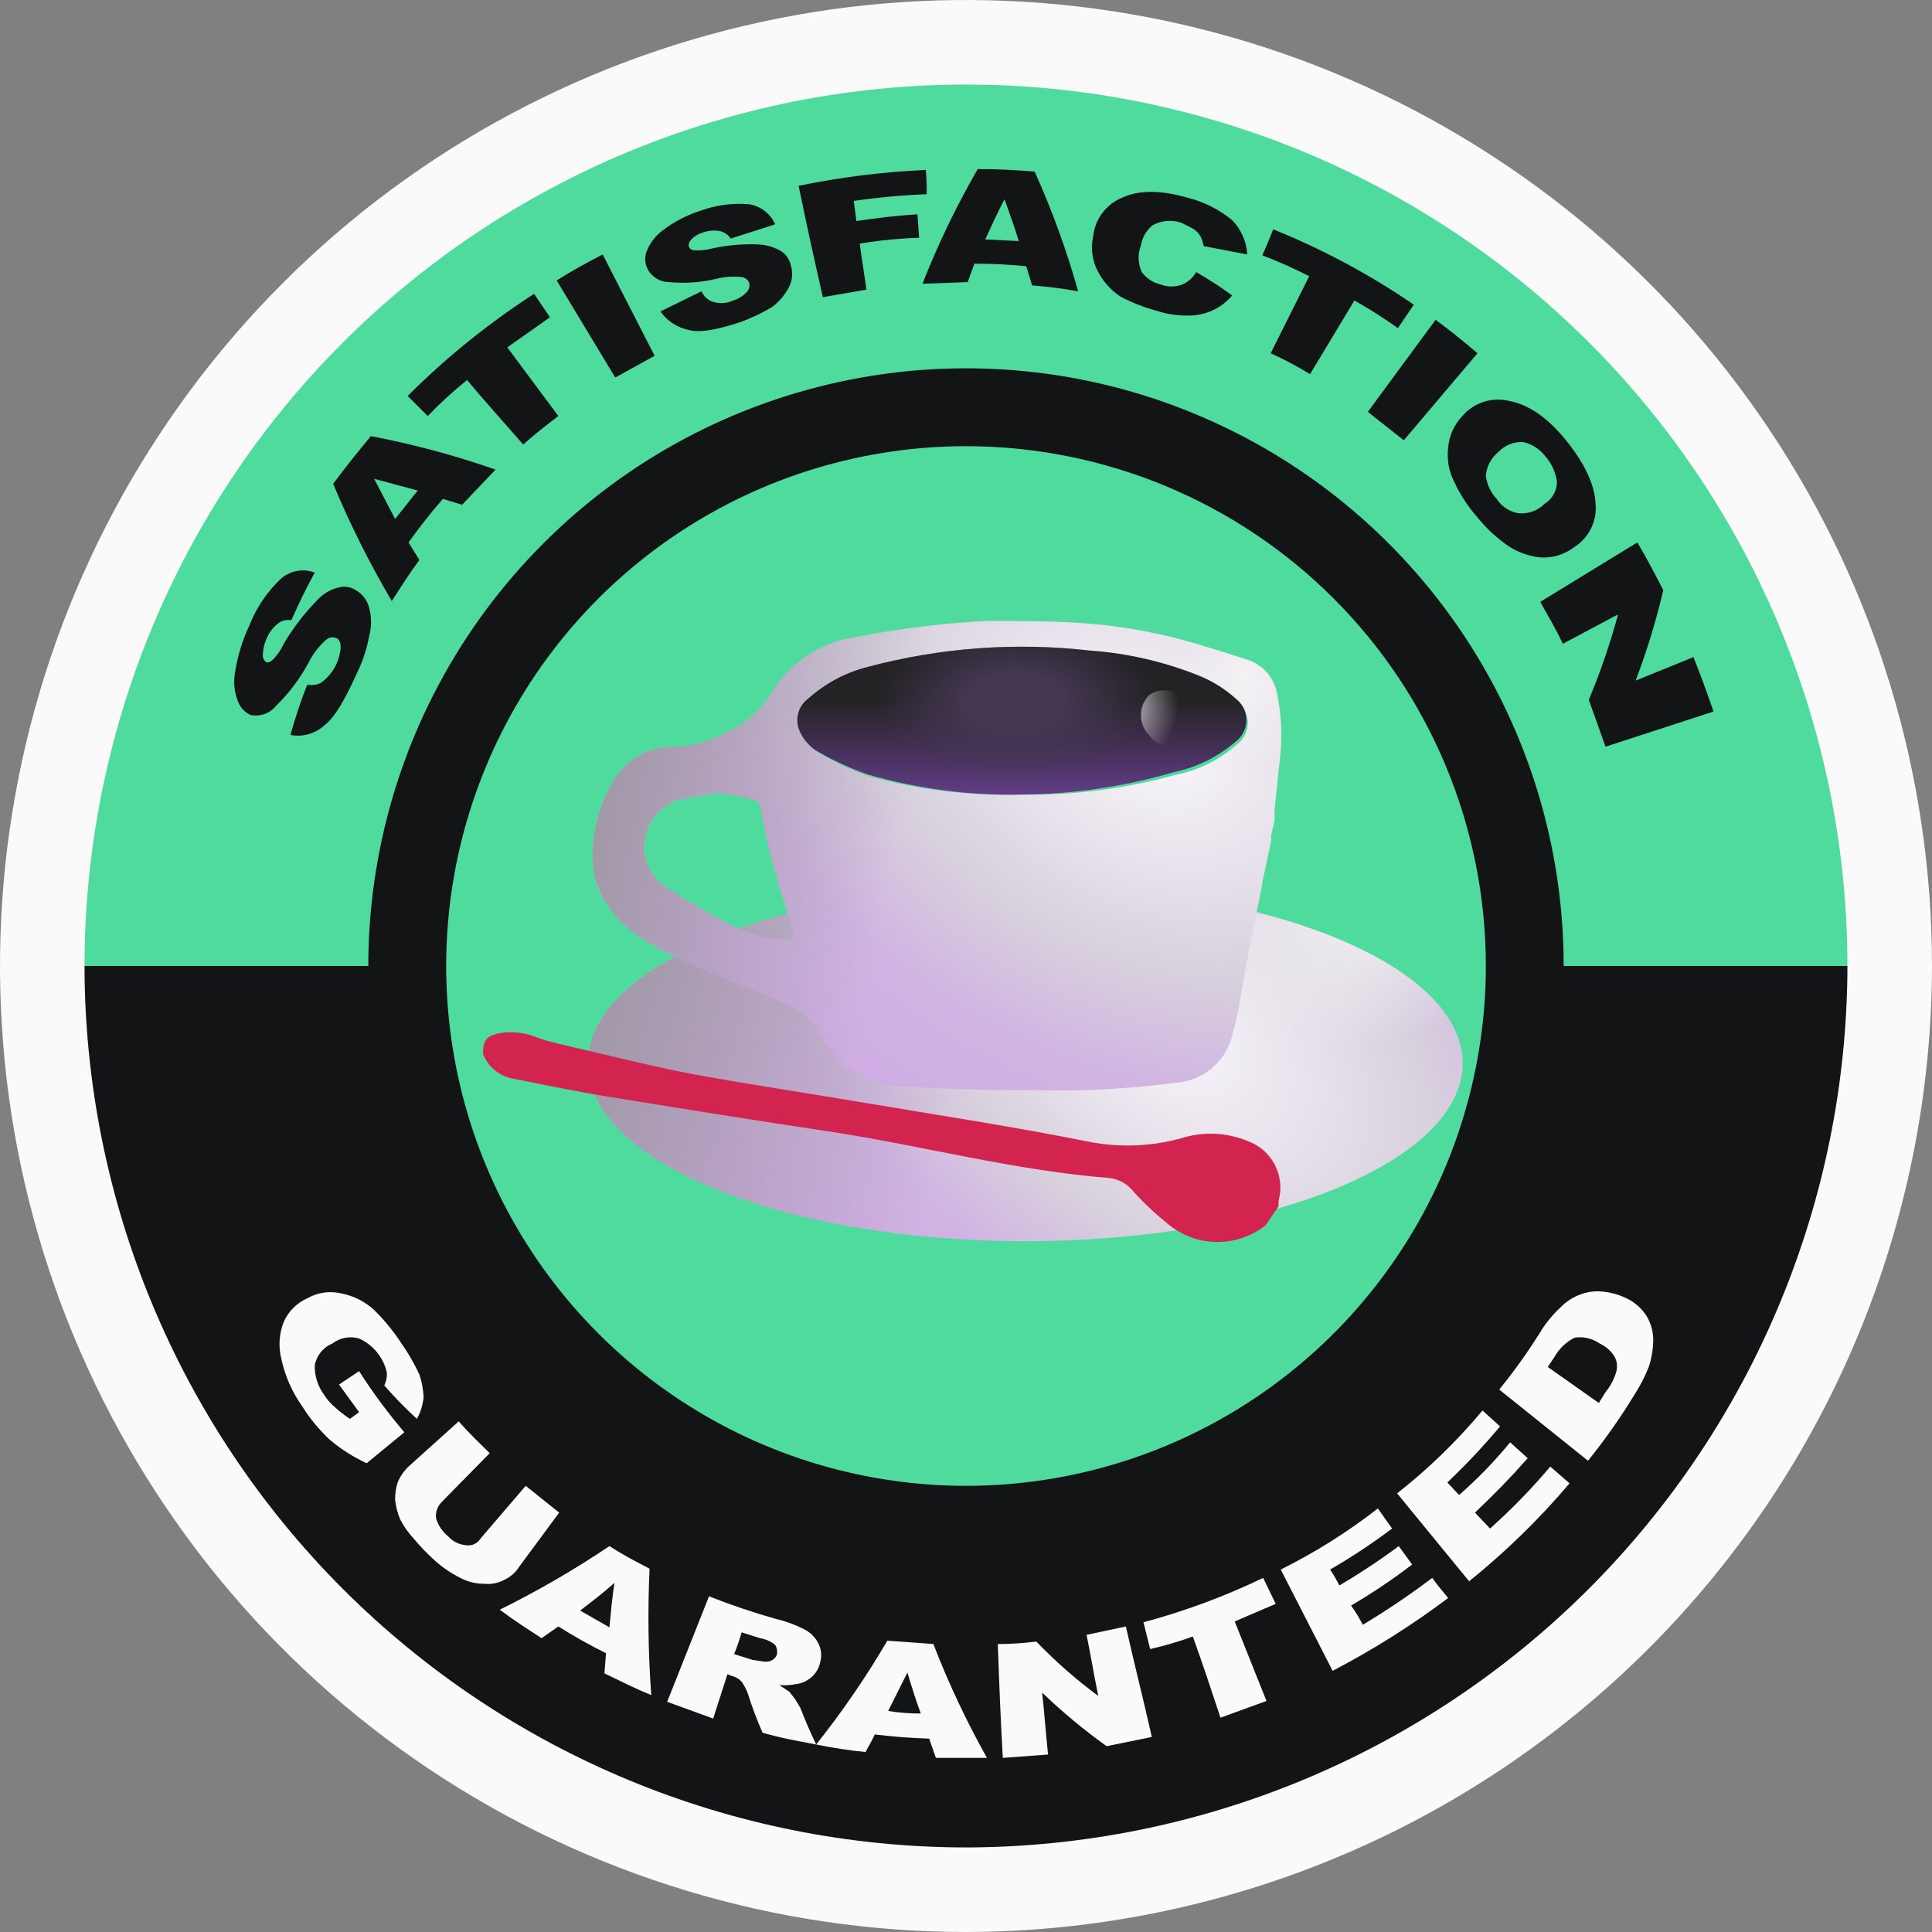 <svg width="56" height="56" viewBox="0 0 56 56" fill="none" xmlns="http://www.w3.org/2000/svg">
<rect x="0" y="0" width="56" height="56" fill="#808080" stroke="none"/>
<g clip-path="url(#clip0_1028_1203)">
<path d="M28 56C22.462 56 17.049 54.358 12.444 51.281C7.839 48.205 4.251 43.831 2.131 38.715C0.012 33.599 -0.542 27.969 0.538 22.538C1.618 17.106 4.285 12.117 8.201 8.201C12.117 4.285 17.106 1.618 22.538 0.538C27.969 -0.542 33.599 0.012 38.715 2.131C43.831 4.251 48.205 7.839 51.281 12.444C54.358 17.049 56 22.462 56 28C55.987 35.422 53.033 42.537 47.785 47.785C42.537 53.033 35.422 55.987 28 56Z" fill="#FAFAFA"/>
<path d="M53.549 28C53.536 34.772 50.84 41.263 46.052 46.052C41.263 50.841 34.772 53.537 28 53.549C21.225 53.543 14.731 50.849 9.941 46.059C5.15 41.269 2.457 34.774 2.45 28H53.549Z" fill="#121416"/>
<path d="M2.45 28C2.45 21.224 5.142 14.725 9.933 9.934C14.725 5.142 21.224 2.451 28 2.451C34.776 2.451 41.274 5.142 46.066 9.934C50.857 14.725 53.549 21.224 53.549 28H2.45Z" fill="#4FDB9E"/>
<path d="M28 45.324C24.573 45.324 21.224 44.308 18.375 42.404C15.526 40.501 13.306 37.795 11.995 34.63C10.683 31.464 10.34 27.981 11.009 24.62C11.677 21.26 13.327 18.173 15.75 15.75C18.173 13.327 21.26 11.677 24.62 11.009C27.981 10.34 31.464 10.683 34.63 11.995C37.795 13.306 40.501 15.526 42.404 18.375C44.308 21.224 45.324 24.573 45.324 28C45.324 32.594 43.499 37.001 40.25 40.25C37.001 43.499 32.594 45.324 28 45.324Z" fill="#121416"/>
<path d="M43.068 28C43.068 30.98 42.184 33.894 40.529 36.371C38.873 38.849 36.52 40.78 33.766 41.921C31.013 43.061 27.983 43.36 25.061 42.778C22.138 42.197 19.453 40.762 17.346 38.655C15.239 36.547 13.803 33.863 13.222 30.94C12.641 28.017 12.939 24.987 14.08 22.234C15.22 19.481 17.151 17.128 19.629 15.472C22.107 13.816 25.02 12.933 28 12.933C31.996 12.933 35.829 14.52 38.655 17.346C41.48 20.172 43.068 24.004 43.068 28Z" fill="#4FDB9E"/>
<path d="M9.827 40.132L10.409 39.743C10.805 40.364 11.243 40.955 11.72 41.515L10.628 42.413C10.243 42.234 9.884 42.006 9.56 41.733C9.253 41.446 8.983 41.119 8.76 40.763C8.465 40.348 8.258 39.877 8.153 39.38C8.065 39.025 8.09 38.651 8.226 38.312C8.36 38.009 8.602 37.767 8.905 37.633C9.199 37.465 9.545 37.413 9.876 37.487C10.239 37.553 10.575 37.722 10.846 37.972C11.138 38.259 11.398 38.577 11.623 38.919C11.828 39.209 12.006 39.518 12.156 39.841C12.228 40.052 12.269 40.273 12.278 40.496C12.258 40.717 12.192 40.932 12.084 41.127C11.75 40.821 11.434 40.497 11.137 40.156C11.198 40.036 11.223 39.901 11.21 39.768C11.159 39.556 11.061 39.358 10.922 39.19C10.783 39.022 10.608 38.887 10.409 38.797C10.278 38.759 10.139 38.752 10.004 38.777C9.869 38.803 9.742 38.859 9.633 38.943C9.502 38.997 9.387 39.083 9.298 39.194C9.209 39.304 9.149 39.434 9.124 39.574C9.116 39.878 9.21 40.177 9.39 40.423C9.476 40.56 9.582 40.683 9.706 40.787C9.842 40.912 9.988 41.025 10.143 41.127L10.409 40.932L9.827 40.132Z" fill="#FAFAFA"/>
<path d="M15.238 43.068L16.208 43.844L15.043 45.421C14.944 45.58 14.801 45.706 14.631 45.785C14.446 45.887 14.234 45.93 14.024 45.906C13.806 45.907 13.59 45.858 13.393 45.761C13.082 45.612 12.795 45.416 12.544 45.178C12.354 45.004 12.176 44.818 12.011 44.62C11.847 44.446 11.708 44.25 11.598 44.038C11.524 43.86 11.475 43.672 11.453 43.48C11.449 43.307 11.474 43.135 11.525 42.97C11.598 42.797 11.705 42.64 11.841 42.509L13.296 41.199C13.636 41.587 13.83 41.757 14.194 42.121L12.787 43.553C12.73 43.614 12.687 43.687 12.662 43.767C12.636 43.846 12.63 43.931 12.641 44.014C12.701 44.214 12.819 44.391 12.981 44.523C13.118 44.678 13.309 44.773 13.515 44.79C13.595 44.802 13.677 44.79 13.75 44.755C13.824 44.721 13.885 44.665 13.927 44.596L15.238 43.068Z" fill="#FAFAFA"/>
<path d="M17.567 47.92C17.093 47.685 16.631 47.426 16.184 47.144L15.698 47.483C15.213 47.168 14.946 46.998 14.485 46.658C15.585 46.115 16.646 45.499 17.664 44.815C18.125 45.106 18.367 45.227 18.828 45.47C18.772 46.691 18.788 47.914 18.877 49.133C18.343 48.915 18.076 48.769 17.518 48.502C17.543 48.284 17.543 48.163 17.567 47.92ZM17.664 47.168C17.712 46.658 17.737 46.392 17.809 45.882C17.421 46.222 17.227 46.367 16.815 46.683L17.664 47.168Z" fill="#FAFAFA"/>
<path d="M19.338 49.328L20.551 46.27C21.187 46.521 21.834 46.74 22.492 46.926C22.77 46.99 23.038 47.088 23.293 47.217C23.468 47.3 23.612 47.435 23.705 47.605C23.801 47.775 23.827 47.975 23.778 48.163C23.747 48.331 23.662 48.485 23.535 48.6C23.402 48.724 23.232 48.801 23.05 48.818C22.898 48.848 22.743 48.856 22.589 48.842L22.88 49.036L23.05 49.255L23.196 49.498C23.366 49.934 23.463 50.153 23.657 50.565C23.026 50.444 22.71 50.395 22.104 50.225C21.937 49.846 21.791 49.457 21.667 49.061C21.622 48.95 21.565 48.844 21.497 48.745C21.419 48.661 21.318 48.602 21.206 48.575L21.085 48.527L20.672 49.813L19.338 49.328ZM21.279 47.945L21.813 48.114L22.152 48.163C22.236 48.174 22.322 48.157 22.395 48.114C22.448 48.078 22.489 48.027 22.516 47.969C22.539 47.869 22.522 47.765 22.468 47.678C22.342 47.576 22.191 47.509 22.031 47.484L21.497 47.314C21.435 47.528 21.363 47.738 21.279 47.945Z" fill="#FAFAFA"/>
<path d="M26.933 50.395C26.302 50.371 25.986 50.346 25.356 50.274C25.259 50.492 25.186 50.589 25.089 50.783C24.608 50.736 24.13 50.663 23.657 50.565C24.416 49.613 25.105 48.607 25.72 47.556L27.054 47.653C27.493 48.789 28.012 49.891 28.607 50.953H27.127L26.933 50.395ZM26.69 49.667C26.52 49.206 26.448 48.963 26.302 48.478L25.744 49.594C26.057 49.644 26.373 49.668 26.69 49.667Z" fill="#FAFAFA"/>
<path d="M28.922 47.654C29.295 47.653 29.668 47.628 30.038 47.581C30.591 48.156 31.192 48.684 31.834 49.158C31.688 48.454 31.639 48.09 31.494 47.387L32.634 47.144C32.925 48.43 33.095 49.061 33.386 50.347L32.076 50.614C31.416 50.142 30.792 49.623 30.208 49.061C30.281 49.764 30.305 50.128 30.378 50.856L29.067 50.953C28.995 49.643 28.97 48.988 28.922 47.654Z" fill="#FAFAFA"/>
<path d="M33.144 47.022C34.338 46.703 35.499 46.272 36.613 45.736L36.977 46.489L35.788 46.998L36.71 49.303L35.376 49.788C35.06 48.842 34.915 48.381 34.575 47.435C34.171 47.582 33.757 47.703 33.338 47.799L33.144 47.022Z" fill="#FAFAFA"/>
<path d="M37.123 45.494C38.118 45 39.061 44.406 39.938 43.723L40.35 44.305C39.776 44.737 39.177 45.134 38.555 45.494C38.653 45.642 38.742 45.796 38.822 45.955C39.416 45.606 39.991 45.225 40.544 44.815L40.932 45.348C40.367 45.781 39.775 46.178 39.161 46.537C39.288 46.714 39.402 46.901 39.501 47.095C40.196 46.679 40.868 46.225 41.515 45.736C41.685 45.979 41.782 46.076 41.976 46.319C40.919 47.113 39.799 47.819 38.627 48.43L37.123 45.494Z" fill="#FAFAFA"/>
<path d="M40.496 43.286C41.403 42.574 42.232 41.769 42.971 40.884L43.48 41.345C43.002 41.915 42.492 42.458 41.952 42.97L42.292 43.334C42.827 42.867 43.322 42.356 43.772 41.806L44.281 42.267C43.699 42.922 43.383 43.237 42.753 43.844L43.189 44.305C43.814 43.749 44.398 43.149 44.936 42.509L45.494 42.995C44.616 44.031 43.641 44.981 42.583 45.834L40.496 43.286Z" fill="#FAFAFA"/>
<path d="M43.456 40.277C43.877 39.76 44.266 39.217 44.621 38.652C44.786 38.373 44.99 38.12 45.227 37.9C45.396 37.724 45.604 37.591 45.834 37.511C46.036 37.439 46.252 37.414 46.465 37.439C46.683 37.461 46.896 37.518 47.096 37.608C47.354 37.721 47.573 37.906 47.726 38.142C47.853 38.355 47.92 38.598 47.92 38.846C47.916 39.101 47.875 39.354 47.799 39.598C47.683 39.895 47.537 40.18 47.362 40.447C46.96 41.107 46.514 41.739 46.028 42.34L43.456 40.277ZM44.863 39.622L46.343 40.666L46.538 40.35C46.685 40.173 46.793 39.966 46.853 39.744C46.886 39.605 46.869 39.459 46.804 39.331C46.701 39.161 46.549 39.026 46.368 38.943C46.156 38.794 45.895 38.733 45.64 38.773C45.395 38.897 45.192 39.091 45.057 39.331L44.863 39.622Z" fill="#FAFAFA"/>
<path d="M8.419 21.303C8.555 20.81 8.717 20.324 8.904 19.847C9.036 19.871 9.171 19.854 9.293 19.799C9.461 19.68 9.601 19.524 9.702 19.343C9.803 19.163 9.862 18.962 9.875 18.756C9.875 18.61 9.826 18.513 9.729 18.489C9.632 18.464 9.559 18.464 9.462 18.537C9.251 18.72 9.078 18.942 8.953 19.192C8.703 19.658 8.384 20.084 8.007 20.454C7.919 20.565 7.802 20.648 7.669 20.695C7.536 20.743 7.392 20.751 7.254 20.721C7.169 20.68 7.093 20.623 7.03 20.552C6.968 20.481 6.92 20.398 6.89 20.308C6.786 20.038 6.761 19.743 6.818 19.459C6.892 18.997 7.031 18.548 7.23 18.125C7.433 17.609 7.748 17.145 8.152 16.766C8.284 16.654 8.444 16.579 8.614 16.549C8.785 16.519 8.96 16.535 9.123 16.596C8.832 17.13 8.71 17.397 8.443 17.979C8.375 17.965 8.305 17.966 8.238 17.983C8.171 18 8.108 18.032 8.055 18.076C7.901 18.195 7.783 18.355 7.715 18.537C7.656 18.675 7.623 18.823 7.618 18.974C7.614 19.016 7.621 19.058 7.638 19.096C7.655 19.134 7.682 19.167 7.715 19.192C7.764 19.217 7.837 19.192 7.91 19.119C8.043 18.987 8.149 18.831 8.225 18.659C8.49 18.21 8.807 17.794 9.171 17.421C9.336 17.229 9.556 17.093 9.802 17.033C9.887 17.007 9.977 17 10.065 17.012C10.153 17.025 10.237 17.057 10.312 17.106C10.407 17.16 10.491 17.234 10.557 17.321C10.624 17.409 10.672 17.509 10.7 17.615C10.773 17.885 10.773 18.17 10.7 18.44C10.63 18.819 10.508 19.187 10.336 19.532C9.996 20.284 9.705 20.794 9.39 21.036C9.259 21.152 9.104 21.236 8.935 21.283C8.767 21.329 8.59 21.336 8.419 21.303Z" fill="#121416"/>
<path d="M12.836 14.461C12.423 14.946 12.229 15.189 11.841 15.723L12.156 16.232C11.817 16.693 11.671 16.936 11.356 17.421C10.713 16.329 10.145 15.194 9.657 14.024C10.094 13.442 10.312 13.175 10.749 12.641C11.976 12.876 13.185 13.2 14.364 13.612L13.394 14.631L12.836 14.461ZM12.108 14.218L10.846 13.879L11.453 15.043L12.108 14.218Z" fill="#121416"/>
<path d="M11.816 11.477C12.931 10.364 14.159 9.372 15.48 8.517L15.941 9.196L14.704 10.069L16.184 12.059C15.771 12.374 15.553 12.544 15.165 12.884C14.51 12.132 14.17 11.768 13.539 11.016C13.136 11.338 12.755 11.686 12.399 12.059L11.816 11.477Z" fill="#121416"/>
<path d="M16.135 8.128C16.644 7.813 16.911 7.667 17.469 7.376L18.974 10.312L17.833 10.943L16.135 8.128Z" fill="#121416"/>
<path d="M19.144 9.026L20.333 8.444C20.389 8.574 20.494 8.678 20.624 8.735C20.829 8.811 21.056 8.802 21.255 8.71C21.403 8.664 21.537 8.581 21.643 8.468C21.677 8.433 21.701 8.39 21.713 8.344C21.726 8.297 21.727 8.248 21.716 8.201C21.699 8.155 21.669 8.115 21.631 8.085C21.592 8.056 21.546 8.037 21.498 8.031C21.254 8.004 21.008 8.02 20.77 8.08C20.317 8.188 19.85 8.221 19.387 8.177C19.253 8.175 19.123 8.135 19.011 8.062C18.9 7.989 18.811 7.886 18.756 7.764C18.72 7.684 18.702 7.597 18.702 7.509C18.702 7.422 18.72 7.335 18.756 7.255C18.854 7.022 19.013 6.821 19.217 6.672C19.539 6.427 19.9 6.239 20.285 6.114C20.742 5.946 21.23 5.88 21.716 5.92C21.88 5.947 22.035 6.014 22.166 6.116C22.298 6.217 22.401 6.35 22.468 6.502L21.182 6.915C21.108 6.806 20.995 6.728 20.867 6.697C20.696 6.667 20.52 6.684 20.357 6.745C20.226 6.786 20.109 6.861 20.018 6.963C19.995 6.99 19.978 7.021 19.97 7.055C19.961 7.088 19.961 7.124 19.969 7.158C19.982 7.185 20.003 7.209 20.028 7.226C20.054 7.243 20.084 7.253 20.115 7.255C20.286 7.268 20.458 7.252 20.624 7.206C21.07 7.106 21.527 7.065 21.983 7.085C22.214 7.095 22.439 7.161 22.638 7.279C22.714 7.328 22.779 7.392 22.829 7.467C22.879 7.542 22.913 7.627 22.929 7.716C22.959 7.82 22.968 7.93 22.956 8.038C22.943 8.147 22.91 8.251 22.856 8.346C22.738 8.566 22.572 8.756 22.371 8.905C22.078 9.078 21.769 9.224 21.449 9.341C20.77 9.56 20.285 9.657 19.945 9.56C19.62 9.49 19.334 9.299 19.144 9.026Z" fill="#121416"/>
<path d="M23.148 5.386C24.363 5.136 25.596 4.982 26.835 4.925C26.856 5.159 26.864 5.394 26.86 5.629C26.153 5.657 25.449 5.722 24.749 5.823C24.773 6.066 24.797 6.163 24.822 6.405C25.525 6.308 25.889 6.26 26.593 6.211C26.617 6.478 26.617 6.624 26.641 6.891C26.064 6.91 25.489 6.967 24.919 7.06C24.991 7.594 25.04 7.861 25.113 8.395L23.851 8.613C23.56 7.327 23.414 6.672 23.148 5.386Z" fill="#121416"/>
<path d="M29.747 7.716C29.165 7.667 28.849 7.643 28.243 7.643L28.049 8.177L26.738 8.225C27.188 7.079 27.724 5.968 28.34 4.901C28.995 4.901 29.334 4.926 29.99 4.974C30.496 6.098 30.918 7.257 31.251 8.444C30.81 8.363 30.364 8.307 29.917 8.274L29.747 7.716ZM29.529 6.988C29.383 6.503 29.286 6.26 29.116 5.775C28.873 6.236 28.776 6.478 28.558 6.939L29.529 6.988Z" fill="#121416"/>
<path d="M34.672 7.886C35.032 8.092 35.381 8.319 35.715 8.565C35.558 8.751 35.36 8.9 35.138 9.001C34.916 9.101 34.674 9.152 34.429 9.147C34.116 9.151 33.804 9.102 33.508 9.002C33.145 8.905 32.795 8.766 32.464 8.589C32.2 8.41 31.983 8.168 31.833 7.886C31.659 7.568 31.607 7.196 31.688 6.842C31.714 6.597 31.808 6.363 31.957 6.166C32.107 5.97 32.307 5.817 32.537 5.726C32.998 5.508 33.653 5.508 34.405 5.726C34.886 5.844 35.333 6.068 35.715 6.381C35.976 6.65 36.131 7.003 36.152 7.376L34.891 7.134C34.873 7.051 34.849 6.97 34.818 6.891C34.765 6.78 34.68 6.687 34.575 6.624L34.235 6.454C34.1 6.409 33.957 6.393 33.815 6.405C33.673 6.418 33.536 6.459 33.41 6.527C33.23 6.673 33.109 6.88 33.071 7.109C33.023 7.234 33 7.367 33.004 7.5C33.008 7.633 33.039 7.765 33.095 7.886C33.231 8.071 33.429 8.2 33.653 8.25C33.849 8.322 34.064 8.322 34.26 8.25C34.435 8.179 34.58 8.051 34.672 7.886Z" fill="#121416"/>
<path d="M36.904 6.648C38.339 7.225 39.705 7.958 40.98 8.832L40.52 9.511C40.114 9.222 39.693 8.954 39.258 8.71L37.972 10.845C37.605 10.62 37.224 10.417 36.831 10.239L37.948 8.007C37.506 7.78 37.053 7.577 36.589 7.4C36.734 7.085 36.783 6.939 36.904 6.648Z" fill="#121416"/>
<path d="M41.612 9.269C42.097 9.633 42.34 9.827 42.825 10.239L40.69 12.762L39.647 11.938L41.612 9.269Z" fill="#121416"/>
<path d="M42.388 12.059C42.551 11.867 42.765 11.725 43.005 11.648C43.245 11.571 43.502 11.562 43.746 11.622C44.28 11.719 44.838 12.083 45.372 12.738C45.906 13.393 46.221 14.024 46.246 14.582C46.274 14.834 46.229 15.089 46.117 15.317C46.006 15.545 45.831 15.736 45.615 15.868C45.343 16.073 45.008 16.176 44.669 16.159C44.341 16.128 44.025 16.02 43.746 15.844C43.398 15.61 43.087 15.323 42.825 14.995C42.547 14.683 42.318 14.331 42.145 13.951C41.994 13.652 41.935 13.314 41.975 12.981C42.002 12.635 42.148 12.309 42.388 12.059ZM43.431 13.102C43.328 13.185 43.243 13.289 43.181 13.405C43.118 13.522 43.08 13.65 43.067 13.781C43.095 14.037 43.206 14.275 43.383 14.461C43.451 14.567 43.54 14.658 43.644 14.728C43.748 14.799 43.866 14.848 43.989 14.873C44.13 14.892 44.274 14.877 44.409 14.831C44.544 14.785 44.666 14.708 44.766 14.607C44.875 14.541 44.965 14.448 45.029 14.338C45.093 14.228 45.127 14.103 45.13 13.976C45.096 13.696 44.977 13.434 44.79 13.223C44.629 13.011 44.396 12.864 44.135 12.811C44.004 12.807 43.873 12.83 43.752 12.88C43.63 12.931 43.521 13.006 43.431 13.102Z" fill="#121416"/>
<path d="M47.459 15.723C47.775 16.256 47.92 16.548 48.211 17.106C48.003 17.996 47.735 18.871 47.411 19.726L49.085 19.047C49.327 19.653 49.449 19.993 49.667 20.624L46.537 21.643L46.052 20.284C46.389 19.479 46.673 18.652 46.901 17.809L45.3 18.659C45.057 18.149 44.911 17.931 44.645 17.445L47.459 15.723Z" fill="#121416"/>
<path d="M29.715 35.977C36.718 35.977 42.396 33.668 42.396 30.819C42.396 27.97 36.718 25.661 29.715 25.661C22.712 25.661 17.034 27.97 17.034 30.819C17.034 33.668 22.712 35.977 29.715 35.977Z" fill="url(#paint0_radial_1028_1203)"/>
<path d="M29.715 35.977C36.718 35.977 42.396 33.668 42.396 30.819C42.396 27.97 36.718 25.661 29.715 25.661C22.712 25.661 17.034 27.97 17.034 30.819C17.034 33.668 22.712 35.977 29.715 35.977Z" fill="url(#paint1_linear_1028_1203)"/>
<path d="M29.715 35.977C36.718 35.977 42.396 33.668 42.396 30.819C42.396 27.97 36.718 25.661 29.715 25.661C22.712 25.661 17.034 27.97 17.034 30.819C17.034 33.668 22.712 35.977 29.715 35.977Z" fill="url(#paint2_radial_1028_1203)"/>
<path d="M17.225 25.39C17.09 24.488 17.259 23.566 17.705 22.77C17.885 22.404 18.172 22.101 18.527 21.899C18.882 21.698 19.29 21.608 19.698 21.641C20.177 21.597 20.643 21.456 21.065 21.225C21.61 20.985 22.067 20.581 22.369 20.069C22.641 19.627 23.01 19.252 23.448 18.972C23.885 18.692 24.381 18.514 24.897 18.452C25.512 18.325 26.128 18.235 26.708 18.163C27.288 18.09 27.976 18.027 28.61 18C29.516 18 30.422 18 31.264 18.054C32.532 18.135 33.786 18.371 34.996 18.759C35.367 18.867 35.739 18.994 36.11 19.111C36.339 19.175 36.546 19.302 36.706 19.478C36.866 19.654 36.974 19.871 37.016 20.105C37.155 20.789 37.176 21.492 37.079 22.183L36.943 23.484C36.943 23.547 36.943 23.601 36.943 23.655C36.943 23.709 36.943 23.728 36.943 23.773C36.943 23.818 36.871 24.071 36.844 24.215V24.378C36.753 24.794 36.672 25.209 36.581 25.616V25.67C36.436 26.411 36.282 27.142 36.137 27.883C35.992 28.624 35.929 29.284 35.73 29.961C35.649 30.335 35.451 30.675 35.164 30.93C34.878 31.184 34.518 31.342 34.136 31.379C33.174 31.504 32.206 31.58 31.237 31.605C29.588 31.605 27.949 31.605 26.301 31.497C25.767 31.498 25.243 31.35 24.79 31.069C24.337 30.788 23.972 30.385 23.737 29.907C23.542 29.541 23.22 29.259 22.831 29.112C21.871 28.705 20.893 28.326 19.942 27.901C18.746 27.368 17.614 26.772 17.225 25.39ZM29.598 23.032C31.106 23.057 32.61 22.865 34.063 22.463C34.738 22.331 35.364 22.019 35.875 21.559C35.967 21.488 36.041 21.398 36.093 21.293C36.144 21.189 36.171 21.075 36.171 20.959C36.171 20.843 36.144 20.728 36.093 20.624C36.041 20.52 35.967 20.429 35.875 20.358C35.581 20.088 35.244 19.868 34.878 19.707C33.848 19.283 32.756 19.027 31.645 18.949C29.475 18.691 27.276 18.854 25.168 19.427C24.547 19.578 23.97 19.872 23.484 20.286C23.345 20.385 23.242 20.527 23.192 20.691C23.141 20.854 23.145 21.029 23.203 21.189C23.293 21.432 23.458 21.641 23.674 21.785C24.161 22.079 24.677 22.321 25.214 22.508C26.641 22.898 28.118 23.075 29.598 23.032ZM20.857 22.987C20.504 23.041 20.169 23.068 19.842 23.149C19.562 23.195 19.302 23.327 19.099 23.526C18.897 23.725 18.761 23.981 18.71 24.261C18.645 24.549 18.676 24.851 18.801 25.119C18.919 25.387 19.119 25.611 19.371 25.76C20.029 26.185 20.709 26.574 21.409 26.926C21.781 27.093 22.18 27.194 22.587 27.224C23.04 27.278 23.067 27.224 22.949 26.79C22.553 25.691 22.25 24.561 22.043 23.411C22.035 23.357 22.009 23.307 21.971 23.267C21.936 23.221 21.889 23.187 21.835 23.168C21.527 23.086 21.183 23.041 20.857 22.987Z" fill="url(#paint3_radial_1028_1203)"/>
<path d="M17.225 25.39C17.09 24.488 17.259 23.566 17.705 22.77C17.885 22.404 18.172 22.101 18.527 21.899C18.882 21.698 19.29 21.608 19.698 21.641C20.177 21.597 20.643 21.456 21.065 21.225C21.61 20.985 22.067 20.581 22.369 20.069C22.641 19.627 23.01 19.252 23.448 18.972C23.885 18.692 24.381 18.514 24.897 18.452C25.512 18.325 26.128 18.235 26.708 18.163C27.288 18.09 27.976 18.027 28.61 18C29.516 18 30.422 18 31.264 18.054C32.532 18.135 33.786 18.371 34.996 18.759C35.367 18.867 35.739 18.994 36.11 19.111C36.339 19.175 36.546 19.302 36.706 19.478C36.866 19.654 36.974 19.871 37.016 20.105C37.155 20.789 37.176 21.492 37.079 22.183L36.943 23.484C36.943 23.547 36.943 23.601 36.943 23.655C36.943 23.709 36.943 23.728 36.943 23.773C36.943 23.818 36.871 24.071 36.844 24.215V24.378C36.753 24.794 36.672 25.209 36.581 25.616V25.67C36.436 26.411 36.282 27.142 36.137 27.883C35.992 28.624 35.929 29.284 35.73 29.961C35.649 30.335 35.451 30.675 35.164 30.93C34.878 31.184 34.518 31.342 34.136 31.379C33.174 31.504 32.206 31.58 31.237 31.605C29.588 31.605 27.949 31.605 26.301 31.497C25.767 31.498 25.243 31.35 24.79 31.069C24.337 30.788 23.972 30.385 23.737 29.907C23.542 29.541 23.22 29.259 22.831 29.112C21.871 28.705 20.893 28.326 19.942 27.901C18.746 27.368 17.614 26.772 17.225 25.39ZM29.598 23.032C31.106 23.057 32.61 22.865 34.063 22.463C34.738 22.331 35.364 22.019 35.875 21.559C35.967 21.488 36.041 21.398 36.093 21.293C36.144 21.189 36.171 21.075 36.171 20.959C36.171 20.843 36.144 20.728 36.093 20.624C36.041 20.52 35.967 20.429 35.875 20.358C35.581 20.088 35.244 19.868 34.878 19.707C33.848 19.283 32.756 19.027 31.645 18.949C29.475 18.691 27.276 18.854 25.168 19.427C24.547 19.578 23.97 19.872 23.484 20.286C23.345 20.385 23.242 20.527 23.192 20.691C23.141 20.854 23.145 21.029 23.203 21.189C23.293 21.432 23.458 21.641 23.674 21.785C24.161 22.079 24.677 22.321 25.214 22.508C26.641 22.898 28.118 23.075 29.598 23.032ZM20.857 22.987C20.504 23.041 20.169 23.068 19.842 23.149C19.562 23.195 19.302 23.327 19.099 23.526C18.897 23.725 18.761 23.981 18.71 24.261C18.645 24.549 18.676 24.851 18.801 25.119C18.919 25.387 19.119 25.611 19.371 25.76C20.029 26.185 20.709 26.574 21.409 26.926C21.781 27.093 22.18 27.194 22.587 27.224C23.04 27.278 23.067 27.224 22.949 26.79C22.553 25.691 22.25 24.561 22.043 23.411C22.035 23.357 22.009 23.307 21.971 23.267C21.936 23.221 21.889 23.187 21.835 23.168C21.527 23.086 21.183 23.041 20.857 22.987Z" fill="url(#paint4_linear_1028_1203)"/>
<path d="M17.225 25.39C17.09 24.488 17.259 23.566 17.705 22.77C17.885 22.404 18.172 22.101 18.527 21.899C18.882 21.698 19.29 21.608 19.698 21.641C20.177 21.597 20.643 21.456 21.065 21.225C21.61 20.985 22.067 20.581 22.369 20.069C22.641 19.627 23.01 19.252 23.448 18.972C23.885 18.692 24.381 18.514 24.897 18.452C25.512 18.325 26.128 18.235 26.708 18.163C27.288 18.09 27.976 18.027 28.61 18C29.516 18 30.422 18 31.264 18.054C32.532 18.135 33.786 18.371 34.996 18.759C35.367 18.867 35.739 18.994 36.11 19.111C36.339 19.175 36.546 19.302 36.706 19.478C36.866 19.654 36.974 19.871 37.016 20.105C37.155 20.789 37.176 21.492 37.079 22.183L36.943 23.484C36.943 23.547 36.943 23.601 36.943 23.655C36.943 23.709 36.943 23.728 36.943 23.773C36.943 23.818 36.871 24.071 36.844 24.215V24.378C36.753 24.794 36.672 25.209 36.581 25.616V25.67C36.436 26.411 36.282 27.142 36.137 27.883C35.992 28.624 35.929 29.284 35.73 29.961C35.649 30.335 35.451 30.675 35.164 30.93C34.878 31.184 34.518 31.342 34.136 31.379C33.174 31.504 32.206 31.58 31.237 31.605C29.588 31.605 27.949 31.605 26.301 31.497C25.767 31.498 25.243 31.35 24.79 31.069C24.337 30.788 23.972 30.385 23.737 29.907C23.542 29.541 23.22 29.259 22.831 29.112C21.871 28.705 20.893 28.326 19.942 27.901C18.746 27.368 17.614 26.772 17.225 25.39ZM29.598 23.032C31.106 23.057 32.61 22.865 34.063 22.463C34.738 22.331 35.364 22.019 35.875 21.559C35.967 21.488 36.041 21.398 36.093 21.293C36.144 21.189 36.171 21.075 36.171 20.959C36.171 20.843 36.144 20.728 36.093 20.624C36.041 20.52 35.967 20.429 35.875 20.358C35.581 20.088 35.244 19.868 34.878 19.707C33.848 19.283 32.756 19.027 31.645 18.949C29.475 18.691 27.276 18.854 25.168 19.427C24.547 19.578 23.97 19.872 23.484 20.286C23.345 20.385 23.242 20.527 23.192 20.691C23.141 20.854 23.145 21.029 23.203 21.189C23.293 21.432 23.458 21.641 23.674 21.785C24.161 22.079 24.677 22.321 25.214 22.508C26.641 22.898 28.118 23.075 29.598 23.032ZM20.857 22.987C20.504 23.041 20.169 23.068 19.842 23.149C19.562 23.195 19.302 23.327 19.099 23.526C18.897 23.725 18.761 23.981 18.71 24.261C18.645 24.549 18.676 24.851 18.801 25.119C18.919 25.387 19.119 25.611 19.371 25.76C20.029 26.185 20.709 26.574 21.409 26.926C21.781 27.093 22.18 27.194 22.587 27.224C23.04 27.278 23.067 27.224 22.949 26.79C22.553 25.691 22.25 24.561 22.043 23.411C22.035 23.357 22.009 23.307 21.971 23.267C21.936 23.221 21.889 23.187 21.835 23.168C21.527 23.086 21.183 23.041 20.857 22.987Z" fill="url(#paint5_radial_1028_1203)"/>
<path d="M16.944 30.431C18.003 30.675 19.063 30.946 20.141 31.145C21.826 31.452 23.529 31.705 25.232 31.994C27.333 32.346 29.453 32.671 31.572 33.096C32.474 33.272 33.406 33.231 34.289 32.978C34.903 32.795 35.562 32.827 36.155 33.069C36.498 33.191 36.782 33.437 36.95 33.759C37.118 34.08 37.157 34.454 37.061 34.803C37.057 34.858 37.057 34.912 37.061 34.966L36.681 35.517C36.261 35.849 35.736 36.02 35.2 35.998C34.665 35.977 34.156 35.764 33.764 35.4C33.438 35.14 33.135 34.853 32.858 34.541C32.772 34.431 32.664 34.339 32.541 34.27C32.418 34.202 32.282 34.159 32.143 34.144C29.425 33.927 26.862 33.24 24.217 32.825C22.019 32.494 19.821 32.147 17.623 31.786C16.717 31.642 15.812 31.452 14.906 31.271C14.704 31.241 14.515 31.158 14.356 31.031C14.197 30.904 14.074 30.738 14 30.548C14 30.169 14.082 30.043 14.444 29.952C14.812 29.884 15.192 29.921 15.54 30.061C15.902 30.205 16.427 30.304 16.944 30.431Z" fill="#D2244E"/>
<path d="M36.952 23.655C36.952 23.592 36.952 23.537 36.952 23.483C36.952 23.429 36.961 23.583 36.952 23.655Z" fill="#E4D6D1"/>
<path d="M22.451 34.297L22.342 34.415L22.459 34.306L22.451 34.297Z" fill="#91B8A9"/>
<path d="M29.598 23.032C28.101 23.061 26.608 22.866 25.168 22.453C24.632 22.27 24.116 22.03 23.629 21.74C23.416 21.592 23.252 21.384 23.158 21.143C23.098 20.983 23.093 20.808 23.144 20.644C23.195 20.481 23.299 20.339 23.438 20.24C23.92 19.809 24.497 19.5 25.123 19.337C27.233 18.772 29.43 18.61 31.599 18.858C32.711 18.936 33.803 19.193 34.833 19.617C35.202 19.777 35.541 19.997 35.838 20.267C35.929 20.34 36.002 20.432 36.053 20.537C36.103 20.642 36.129 20.756 36.129 20.872C36.129 20.988 36.103 21.103 36.053 21.208C36.002 21.313 35.929 21.405 35.838 21.478C35.323 21.929 34.699 22.241 34.027 22.381C32.588 22.802 31.097 23.021 29.598 23.032Z" fill="url(#paint6_linear_1028_1203)"/>
<path d="M29.598 23.032C28.101 23.061 26.608 22.866 25.168 22.453C24.632 22.27 24.116 22.03 23.629 21.74C23.416 21.592 23.252 21.384 23.158 21.143C23.098 20.983 23.093 20.808 23.144 20.644C23.195 20.481 23.299 20.339 23.438 20.24C23.92 19.809 24.497 19.5 25.123 19.337C27.233 18.772 29.43 18.61 31.599 18.858C32.711 18.936 33.803 19.193 34.833 19.617C35.202 19.777 35.541 19.997 35.838 20.267C35.929 20.34 36.002 20.432 36.053 20.537C36.103 20.642 36.129 20.756 36.129 20.872C36.129 20.988 36.103 21.103 36.053 21.208C36.002 21.313 35.929 21.405 35.838 21.478C35.323 21.929 34.699 22.241 34.027 22.381C32.588 22.802 31.097 23.021 29.598 23.032Z" fill="url(#paint7_radial_1028_1203)"/>
<path d="M34.462 21.559C34.613 21.401 34.698 21.191 34.698 20.972C34.698 20.753 34.613 20.543 34.462 20.385C34.341 20.201 34.153 20.072 33.937 20.026C33.721 19.98 33.496 20.022 33.311 20.141C33.157 20.298 33.071 20.509 33.071 20.728C33.071 20.948 33.157 21.158 33.311 21.315C33.443 21.486 33.63 21.604 33.841 21.649C34.052 21.694 34.272 21.662 34.462 21.559Z" fill="url(#paint8_radial_1028_1203)"/>
</g>
<defs>
<radialGradient id="paint0_radial_1028_1203" cx="0" cy="0" r="1" gradientUnits="userSpaceOnUse" gradientTransform="translate(33.676 29.618) rotate(130.897) scale(11.94 20.123)">
<stop stop-color="#FAF7FC"/>
<stop offset="0.46" stop-color="#D8D0DD"/>
<stop offset="0.71" stop-color="#D0B3E3"/>
<stop offset="1" stop-color="#CFABE4"/>
</radialGradient>
<linearGradient id="paint1_linear_1028_1203" x1="13.701" y1="25.534" x2="28.285" y2="30.381" gradientUnits="userSpaceOnUse">
<stop offset="0.21" stop-color="#9B969E"/>
<stop offset="1" stop-color="#9A959E" stop-opacity="0"/>
</linearGradient>
<radialGradient id="paint2_radial_1028_1203" cx="0" cy="0" r="1" gradientUnits="userSpaceOnUse" gradientTransform="translate(39.699 26.335) rotate(167.325) scale(4.735 3.937)">
<stop stop-color="#F3F2F4"/>
<stop offset="1" stop-color="#F3F2F4" stop-opacity="0"/>
</radialGradient>
<radialGradient id="paint3_radial_1028_1203" cx="0" cy="0" r="1" gradientUnits="userSpaceOnUse" gradientTransform="translate(33.372 21.58) rotate(117.386) scale(13.41 18.645)">
<stop stop-color="#FAF7FC"/>
<stop offset="0.46" stop-color="#D8D0DD"/>
<stop offset="0.71" stop-color="#D0B3E3"/>
<stop offset="1" stop-color="#CFABE4"/>
</radialGradient>
<linearGradient id="paint4_linear_1028_1203" x1="13.774" y1="21.767" x2="26.063" y2="24.201" gradientUnits="userSpaceOnUse">
<stop offset="0.21" stop-color="#9B969E"/>
<stop offset="1" stop-color="#9A959E" stop-opacity="0"/>
</linearGradient>
<radialGradient id="paint5_radial_1028_1203" cx="0" cy="0" r="1" gradientUnits="userSpaceOnUse" gradientTransform="translate(36.149 19.692) rotate(159.337) scale(1.946 2.492)">
<stop stop-color="#F3F2F4"/>
<stop offset="1" stop-color="#F3F2F4" stop-opacity="0"/>
</radialGradient>
<linearGradient id="paint6_linear_1028_1203" x1="29.616" y1="18.813" x2="29.616" y2="23.032" gradientUnits="userSpaceOnUse">
<stop offset="0.35" stop-color="#232224"/>
<stop offset="1" stop-color="#623C86"/>
</linearGradient>
<radialGradient id="paint7_radial_1028_1203" cx="0" cy="0" r="1" gradientUnits="userSpaceOnUse" gradientTransform="translate(29.437 20.334) rotate(90) scale(2.331 4.04)">
<stop offset="0.35" stop-color="#443753"/>
<stop offset="1" stop-color="#433750" stop-opacity="0"/>
</radialGradient>
<radialGradient id="paint8_radial_1028_1203" cx="0" cy="0" r="1" gradientUnits="userSpaceOnUse" gradientTransform="translate(32.064 20.473) rotate(87.641) scale(1.98 2.085)">
<stop stop-color="white"/>
<stop offset="1" stop-color="#F4F4F4" stop-opacity="0"/>
</radialGradient>
<clipPath id="clip0_1028_1203">
<rect width="56" height="56" fill="white"/>
</clipPath>
</defs>
</svg>
